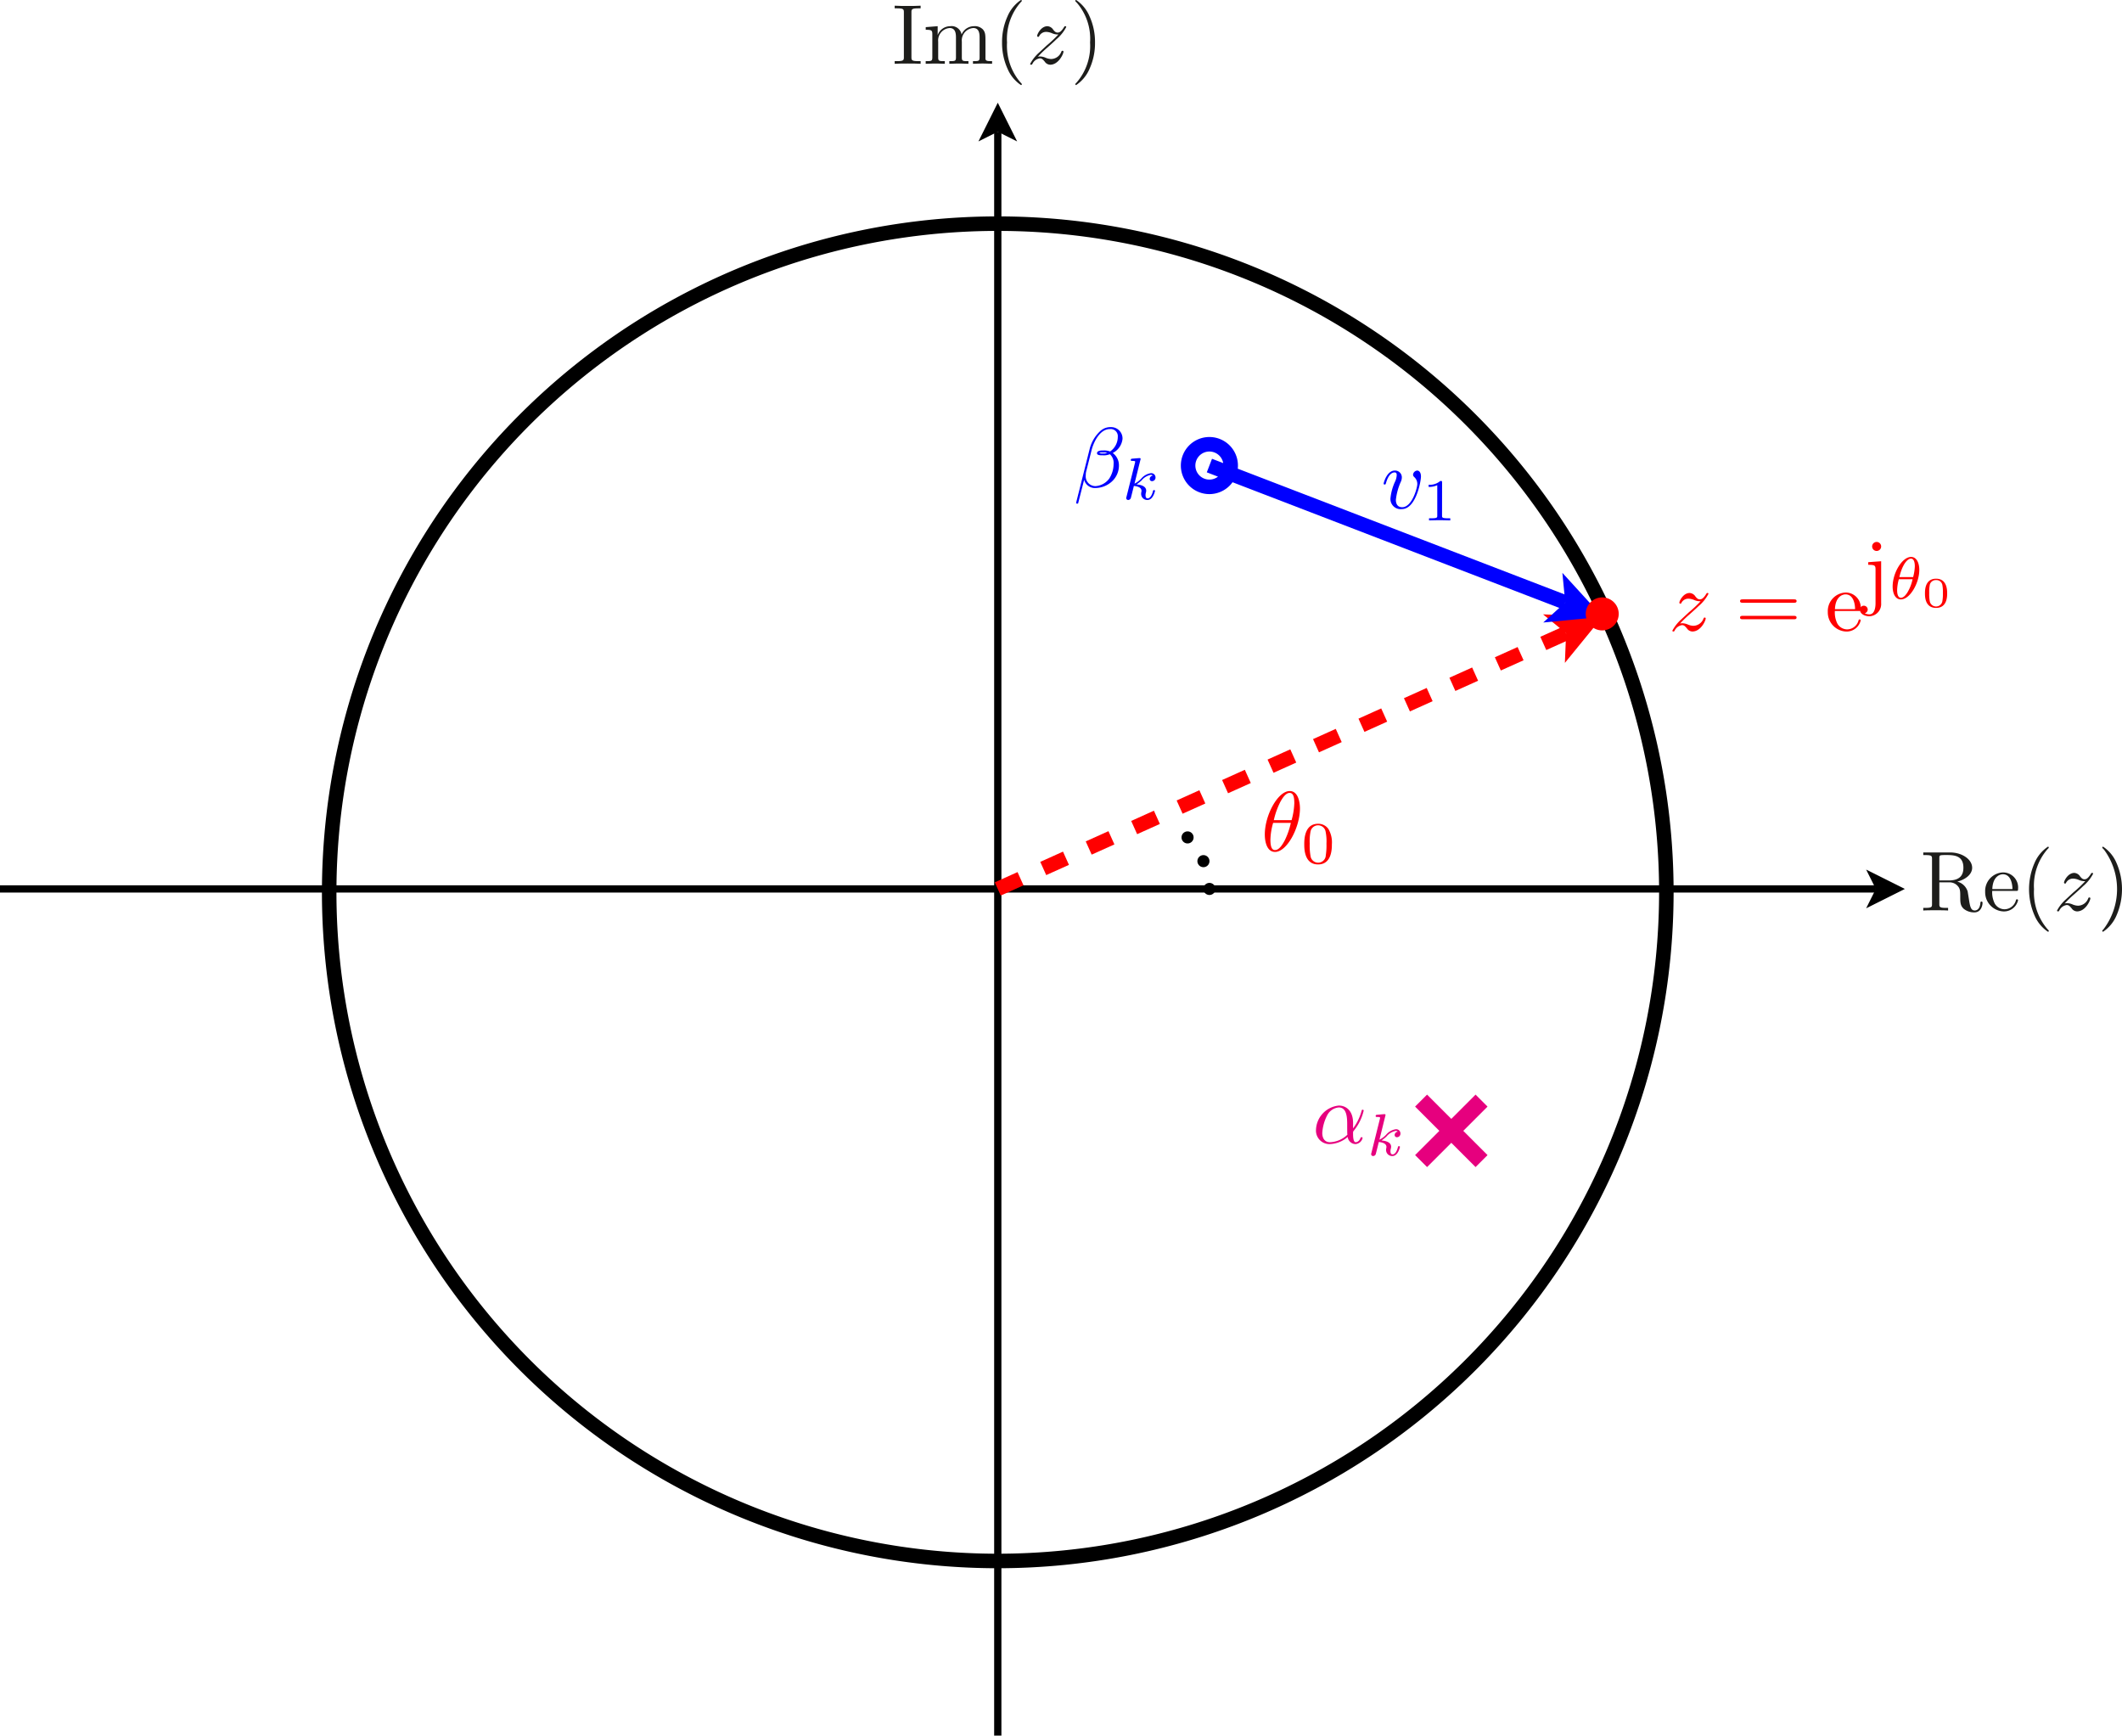 <svg id="Layer_1" data-name="Layer 1" xmlns="http://www.w3.org/2000/svg" viewBox="0 0 248.675 203.373">
  <defs>
    <style>
      .cls-1 {
        fill: blue;
      }

      .cls-2 {
        fill: #e6007e;
      }

      .cls-3, .cls-4, .cls-6, .cls-7, .cls-8, .cls-9 {
        fill: none;
        stroke-miterlimit: 10;
      }

      .cls-3, .cls-4, .cls-9 {
        stroke: #000;
      }

      .cls-3, .cls-6, .cls-7 {
        stroke-width: 1.701px;
      }

      .cls-4 {
        stroke-width: 0.85px;
      }

      .cls-5 {
        fill: red;
      }

      .cls-6 {
        stroke: red;
        stroke-dasharray: 2.921 2.921;
      }

      .cls-7 {
        stroke: blue;
      }

      .cls-8 {
        stroke: #e6007e;
        stroke-width: 1.984px;
      }

      .cls-9 {
        stroke-linecap: round;
        stroke-width: 1.417px;
        stroke-dasharray: 0 3.358;
      }

      .cls-10 {
        fill: #1d1d1b;
      }
    </style>
  </defs>
  <title>PZplot2a</title>
  <g>
    <path class="cls-1" d="M130.4,53.987a1.8,1.8,0,0,1,.727,1.485,2.521,2.521,0,0,1-.8,1.833,2.9,2.9,0,0,1-1.923.787,1.3,1.3,0,0,1-1.355-.966l-.7,2.75c-.01.03-.04.05-.119.05s-.13-.06-.121-.1L127.7,53.5a4.258,4.258,0,0,1,1.287-2.123,1.749,1.749,0,0,1,1.205-.418,1.328,1.328,0,0,1,1.355,1.365A2.084,2.084,0,0,1,130.4,53.987Zm-.338-2.8c-1.2,0-1.913,1.583-2.133,2.44l-.638,2.521a1.613,1.613,0,0,0-.05.439,1.141,1.141,0,0,0,1.136,1.285,2.158,2.158,0,0,0,1.624-.9,3.169,3.169,0,0,0,.5-1.714,1.352,1.352,0,0,0-.437-1.126,1.8,1.8,0,0,1-.818.129c-.179,0-.7.03-.687-.249,0-.329.557-.319.767-.319a1.961,1.961,0,0,1,.767.12,2.084,2.084,0,0,0,.9-1.724A.829.829,0,0,0,130.064,51.188Zm-.738,2.739c-.11,0-.468-.02-.488.08a1.215,1.215,0,0,0,.438.04,1.173,1.173,0,0,0,.478-.07A1.044,1.044,0,0,0,129.326,53.927Z" transform="translate(0 -0.91)"/>
    <path class="cls-1" d="M132.951,57.582a2.762,2.762,0,0,0,.809-.613,1.81,1.81,0,0,1,1.116-.614.494.494,0,0,1,.537.488.415.415,0,0,1-.4.447.259.259,0,0,1-.279-.259.4.4,0,0,1,.362-.39.286.286,0,0,0-.23-.091,1.836,1.836,0,0,0-1.094.663,5.271,5.271,0,0,1-.579.46c.293.021,1.129.119,1.129.739a.974.974,0,0,1-.035.216.989.989,0,0,0-.042.314c0,.188.056.363.244.363.342,0,.531-.495.615-.8.034-.133.041-.168.138-.168.022,0,.113,0,.113.091,0,.007-.21,1.067-.886,1.067a.709.709,0,0,1-.739-.718.68.68,0,0,1,.027-.217.56.56,0,0,0,.015-.139c0-.363-.4-.523-.893-.572-.028.1-.328,1.325-.342,1.353a.337.337,0,0,1-.321.293.227.227,0,0,1-.236-.223.626.626,0,0,1,.034-.153L133,55.176a.711.711,0,0,0,.029-.153c0-.056,0-.105-.335-.105-.084,0-.182,0-.182-.1,0-.147.1-.154.153-.16.175-.015.754-.07.893-.07a.1.1,0,0,1,.112.1.871.871,0,0,1-.028.112Z" transform="translate(0 -0.91)"/>
    <path class="cls-2" d="M158.564,133.126a5.886,5.886,0,0,0,.976-1.974c.05-.178.05-.209.15-.209s.119.08.119.1a5.76,5.76,0,0,1-1.146,2.342c-.1.119-.1.139-.1.348,0,.24,0,1.017.308,1.017.021,0,.379,0,.559-.488.029-.071.06-.1.129-.1s.12.029.12.1a.924.924,0,0,1-.837.707.95.95,0,0,1-.907-.837,3.358,3.358,0,0,1-2.1.837,1.577,1.577,0,0,1-1.614-1.684,2.954,2.954,0,0,1,2.681-2.83c.737,0,1.664.488,1.664,2.053Zm-.688-.369c0-.778,0-2.082-.986-2.082a1.689,1.689,0,0,0-1.356.916,5.184,5.184,0,0,0-.578,2.073c0,.638.3,1.086.9,1.086a3.1,3.1,0,0,0,2.042-.877C157.876,133.7,157.876,133.126,157.876,132.757Z" transform="translate(0 -0.91)"/>
    <path class="cls-2" d="M161.655,134.457a2.8,2.8,0,0,0,.808-.614,1.817,1.817,0,0,1,1.116-.614.493.493,0,0,1,.537.489.413.413,0,0,1-.4.446.258.258,0,0,1-.279-.258.4.4,0,0,1,.362-.39.281.281,0,0,0-.229-.091,1.838,1.838,0,0,0-1.095.662,5.267,5.267,0,0,1-.579.461c.293.02,1.13.118,1.13.738a.984.984,0,0,1-.036.217.98.98,0,0,0-.042.313c0,.189.056.363.245.363.341,0,.53-.5.614-.8.034-.132.041-.167.139-.167.021,0,.112,0,.112.091,0,.006-.21,1.066-.886,1.066a.709.709,0,0,1-.739-.718.674.674,0,0,1,.027-.216.568.568,0,0,0,.015-.139c0-.363-.4-.524-.893-.572-.028.1-.328,1.325-.342,1.353a.336.336,0,0,1-.321.292.227.227,0,0,1-.236-.223.637.637,0,0,1,.034-.153l.983-3.947a.731.731,0,0,0,.029-.154c0-.055,0-.1-.335-.1-.084,0-.182,0-.182-.1,0-.146.1-.153.153-.16.175-.014.754-.07.893-.07a.1.1,0,0,1,.112.1.913.913,0,0,1-.028.112Z" transform="translate(0 -0.91)"/>
    <path class="cls-3" d="M195.278,105.468h0a78.35,78.35,0,1,0-78.349,78.349,78.378,78.378,0,0,0,78.349-78.349Z" transform="translate(0 -0.91)"/>
    <polyline points="218.692 106.429 223.227 104.161 218.692 101.894 219.826 104.161"/>
    <line class="cls-4" y1="104.161" x2="219.826" y2="104.161"/>
    <polyline points="119.196 16.571 116.929 12.036 114.661 16.571 116.929 15.437"/>
    <line class="cls-4" x1="116.929" y1="203.373" x2="116.929" y2="15.437"/>
    <polyline class="cls-5" points="183.387 77.674 187.794 72.272 180.828 71.987 183.529 74.191"/>
    <line class="cls-6" x1="116.929" y1="104.161" x2="183.529" y2="74.191"/>
    <polyline class="cls-1" points="180.854 72.943 187.794 72.272 183.093 67.123 183.429 70.593"/>
    <path class="cls-7" d="M183.429,71.5l-41.7-16.038m2.494,0h0a2.495,2.495,0,1,0-2.494,2.495,2.5,2.5,0,0,0,2.494-2.495Z" transform="translate(0 -0.91)"/>
    <path class="cls-8" d="M166.535,129.874l7.086,7.087m-7.086,0,7.086-7.087" transform="translate(0 -0.91)"/>
    <path class="cls-9" d="M141.732,105.071c0-2.494-1.049-4.592-3.544-7.086h0" transform="translate(0 -0.91)"/>
    <path class="cls-5" d="M149.417,100.735c-.907,0-1.195-1.106-1.195-2.043,0-2.281,1.534-5.091,2.919-5.091,1.017,0,1.2,1.385,1.2,2.043C152.336,97.875,150.823,100.735,149.417,100.735Zm-.219-3.407a7.625,7.625,0,0,0-.319,1.972c0,.927.209,1.216.538,1.216.429,0,.807-.488,1.156-1.166a8.995,8.995,0,0,0,.7-2.022Zm2.163-.319a8.313,8.313,0,0,0,.318-1.983c0-.568-.06-1.206-.548-1.206-.448,0-.817.558-1.086,1.046a9.054,9.054,0,0,0-.767,2.143Z" transform="translate(0 -0.91)"/>
    <path class="cls-5" d="M154.463,102.2c-1.618,0-1.618-1.861-1.618-2.364s0-2.4,1.618-2.4a1.447,1.447,0,0,1,1.206.6,3.1,3.1,0,0,1,.412,1.806C156.081,100.341,156.081,102.2,154.463,102.2Zm.893-.983a7.583,7.583,0,0,0,.091-1.471,5.593,5.593,0,0,0-.12-1.485.9.9,0,0,0-1.743.062,6.012,6.012,0,0,0-.1,1.423,7.268,7.268,0,0,0,.1,1.5.9.9,0,0,0,1.779-.028Z" transform="translate(0 -0.91)"/>
    <path class="cls-1" d="M164.279,60.563a1.191,1.191,0,0,1-1.335-1.235,6.094,6.094,0,0,1,.568-2.043,2.062,2.062,0,0,0,.169-.7c0-.318-.169-.318-.249-.318-.289,0-.718.229-1.006,1.235-.05.16-.06.18-.16.18-.02,0-.119,0-.119-.1s.379-1.535,1.315-1.535a.791.791,0,0,1,.817.818,1.22,1.22,0,0,1-.12.5,7.017,7.017,0,0,0-.578,2.112c0,.518.23.867.738.867,1.166,0,1.773-2.282,1.773-2.7a1.066,1.066,0,0,0-.339-.817c-.109-.11-.159-.17-.159-.3a.533.533,0,0,1,.488-.479c.18,0,.439.16.439.7C166.521,57.265,165.952,60.563,164.279,60.563Z" transform="translate(0 -0.91)"/>
    <path class="cls-1" d="M168.991,61.319c0,.23,0,.321.7.321h.265v.251c-.154-.007-1.032-.028-1.249-.028-.257,0-1.115.021-1.241.028V61.64h.266c.7,0,.7-.091.7-.321V57.763a2.3,2.3,0,0,1-1.012.2v-.251a1.907,1.907,0,0,0,1.368-.446c.195,0,.209.007.209.2Z" transform="translate(0 -0.91)"/>
    <path class="cls-5" d="M187.763,74.778a1.933,1.933,0,1,1,1.933-1.933A1.943,1.943,0,0,1,187.763,74.778Z" transform="translate(0 -0.91)"/>
    <g>
      <path class="cls-10" d="M230.587,105.361l.13.8c.14.927.219,1.435.707,1.435.249,0,.6-.18.658-.887.01-.07.01-.159.119-.159.13,0,.13.109.13.169,0,.279-.17,1.1-.947,1.1a1.941,1.941,0,0,1-1.255-.418c-.409-.379-.409-.778-.409-1.425,0-.668,0-.977-.378-1.335a1.271,1.271,0,0,0-.927-.339H227.27v2.52c0,.359.019.469.787.469h.238v.309c-.358-.031-1.065-.031-1.454-.031s-1.1,0-1.455.031v-.309h.239c.768,0,.787-.11.787-.469v-5.251c0-.357-.019-.467-.787-.467h-.239v-.309h3.129c1.465,0,2.6.837,2.6,1.793,0,.777-.778,1.385-1.745,1.624A1.73,1.73,0,0,1,230.587,105.361Zm-2.212-1.285c1.475,0,1.714-.806,1.714-1.494,0-1.444-1.116-1.484-2.013-1.484a4.841,4.841,0,0,0-.587.02c-.219.029-.219.149-.219.378v2.58Z" transform="translate(0 -0.91)"/>
      <path class="cls-10" d="M233.765,106.787a1.34,1.34,0,0,0,1.126.667,1.4,1.4,0,0,0,1.345-1.026c.019-.079.04-.14.13-.14a.116.116,0,0,1,.128.12,1.7,1.7,0,0,1-1.664,1.3,2.249,2.249,0,0,1-2.191-2.3,2.177,2.177,0,0,1,2.072-2.271,1.767,1.767,0,0,1,1.783,1.953c0,.209-.029.209-.249.209h-2.779A2.9,2.9,0,0,0,233.765,106.787Zm2.072-1.7c0-.389-.1-1.734-1.126-1.734-.339,0-1.176.25-1.235,1.734Z" transform="translate(0 -0.91)"/>
    </g>
    <path class="cls-10" d="M239.993,110.085a4.3,4.3,0,0,1-1.553-1.873,7.676,7.676,0,0,1-.031-6.148,4.348,4.348,0,0,1,1.584-1.943.09.09,0,0,1,.1.1c0,.03,0,.05-.129.169a6.52,6.52,0,0,0-1.6,4.713,6.6,6.6,0,0,0,1.564,4.663c.169.17.169.189.169.219A.09.09,0,0,1,239.993,110.085Z" transform="translate(0 -0.91)"/>
    <path class="cls-10" d="M242.225,106.737a1.762,1.762,0,0,1,.7.169,1.837,1.837,0,0,0,.588.13,1.3,1.3,0,0,0,1.195-.837c.031-.07.05-.13.14-.13a.105.105,0,0,1,.119.1c0,.269-.577,1.534-1.564,1.534a.8.8,0,0,1-.638-.368c-.249-.289-.349-.379-.577-.379a1.149,1.149,0,0,0-.848.618c-.059.11-.079.129-.159.129-.02,0-.119,0-.119-.1a4.741,4.741,0,0,1,1.026-1.3l.9-.837a14.945,14.945,0,0,0,1.384-1.306,1.679,1.679,0,0,1-.766-.149,1.915,1.915,0,0,0-.628-.15.918.918,0,0,0-.848.468c-.019.061-.039.111-.129.111a.109.109,0,0,1-.12-.111c0-.209.459-1.136,1.206-1.136a.868.868,0,0,1,.688.429c.149.169.268.319.508.319s.448-.16.748-.638c.049-.089.079-.11.149-.11a.1.1,0,0,1,.109.1,4.709,4.709,0,0,1-1.166,1.445c-.358.359-.976.887-.976.9a12.258,12.258,0,0,0-1.186,1.136A1.066,1.066,0,0,1,242.225,106.737Z" transform="translate(0 -0.91)"/>
    <path class="cls-10" d="M248.047,108.142a4.341,4.341,0,0,1-1.584,1.943.094.094,0,0,1-.1-.1c0-.03,0-.049.128-.17a7.749,7.749,0,0,0,.06-9.365c-.188-.179-.188-.2-.188-.229a.094.094,0,0,1,.1-.1,4.3,4.3,0,0,1,1.554,1.873,7.671,7.671,0,0,1,.03,6.148Z" transform="translate(0 -0.91)"/>
    <g>
      <path class="cls-10" d="M106.811,7.606c0,.359.03.468.817.468h.259v.309c-.349-.029-1.136-.029-1.524-.029s-1.166,0-1.515.029V8.074h.259c.787,0,.817-.109.817-.468V2.355c0-.358-.03-.468-.817-.468h-.259V1.578c.349.03,1.136.03,1.525.03s1.165,0,1.514-.03v.309h-.259c-.787,0-.817.11-.817.468Z" transform="translate(0 -0.91)"/>
      <path class="cls-10" d="M108.485,4.4V4.089l1.4-.11V5.025a1.573,1.573,0,0,1,1.475-1.046,1.179,1.179,0,0,1,1.325.977,1.578,1.578,0,0,1,1.445-.977,1.328,1.328,0,0,1,1.046.369c.31.359.31.668.31,1.525v1.9c.009.3.258.3.776.3v.309c-.338-.009-.857-.029-1.115-.029s-.778.02-1.126.029V8.074c.667,0,.777,0,.777-.448V5.3c0-.568-.11-1.106-.738-1.106a1.455,1.455,0,0,0-1.344,1.594V7.626c0,.448.109.448.776.448v.309c-.338-.009-.857-.029-1.115-.029s-.778.02-1.126.029V8.074c.667,0,.777,0,.777-.448V5.3c0-.568-.11-1.106-.737-1.106a1.456,1.456,0,0,0-1.346,1.594V7.626c0,.448.11.448.777.448v.309c-.338-.009-.857-.029-1.115-.029s-.778.02-1.126.029V8.074c.667,0,.777,0,.777-.448V4.956C109.262,4.467,109.182,4.4,108.485,4.4Z" transform="translate(0 -0.91)"/>
    </g>
    <path class="cls-10" d="M119.642,10.875A4.309,4.309,0,0,1,118.088,9a7.262,7.262,0,0,1-.658-3.109,7.236,7.236,0,0,1,.628-3.038A4.347,4.347,0,0,1,119.642.91a.09.09,0,0,1,.1.1c0,.03,0,.05-.129.169a6.517,6.517,0,0,0-1.6,4.713,6.6,6.6,0,0,0,1.564,4.664c.169.169.169.189.169.219A.09.09,0,0,1,119.642,10.875Z" transform="translate(0 -0.91)"/>
    <path class="cls-10" d="M121.882,7.526a1.76,1.76,0,0,1,.7.17,1.84,1.84,0,0,0,.588.129,1.3,1.3,0,0,0,1.2-.837c.03-.07.05-.129.14-.129a.105.105,0,0,1,.119.1c0,.27-.578,1.535-1.564,1.535a.8.8,0,0,1-.638-.369c-.249-.289-.348-.378-.578-.378a1.149,1.149,0,0,0-.847.617c-.06.11-.079.13-.159.13-.02,0-.12,0-.12-.1a4.781,4.781,0,0,1,1.026-1.305l.9-.837a14.778,14.778,0,0,0,1.385-1.305,1.673,1.673,0,0,1-.767-.15,1.9,1.9,0,0,0-.628-.149.915.915,0,0,0-.846.468c-.021.06-.041.11-.13.11a.107.107,0,0,1-.12-.11c0-.209.458-1.136,1.206-1.136a.868.868,0,0,1,.688.429c.149.169.269.319.508.319s.448-.16.747-.638c.05-.09.08-.11.15-.11a.1.1,0,0,1,.109.1,4.737,4.737,0,0,1-1.166,1.444c-.358.359-.976.888-.976.9a12.642,12.642,0,0,0-1.186,1.136A1.066,1.066,0,0,1,121.882,7.526Z" transform="translate(0 -0.91)"/>
    <path class="cls-10" d="M127.7,8.931a4.347,4.347,0,0,1-1.584,1.944.094.094,0,0,1-.1-.1c0-.03,0-.05.129-.17a6.535,6.535,0,0,0,1.6-4.713A6.463,6.463,0,0,0,126.2,1.239c-.188-.179-.188-.2-.188-.229a.094.094,0,0,1,.1-.1,4.3,4.3,0,0,1,1.553,1.874,7.261,7.261,0,0,1,.659,3.108A7.259,7.259,0,0,1,127.7,8.931Z" transform="translate(0 -0.91)"/>
    <path class="cls-5" d="M197.147,73.94a1.767,1.767,0,0,1,.7.17,1.835,1.835,0,0,0,.588.129,1.3,1.3,0,0,0,1.195-.837c.03-.069.05-.129.14-.129a.105.105,0,0,1,.119.1c0,.269-.577,1.534-1.564,1.534a.8.8,0,0,1-.638-.369c-.249-.288-.349-.378-.577-.378a1.15,1.15,0,0,0-.848.617c-.06.11-.079.13-.159.13-.02,0-.119,0-.119-.1a4.757,4.757,0,0,1,1.026-1.305l.9-.837a14.913,14.913,0,0,0,1.384-1.305,1.669,1.669,0,0,1-.766-.15,1.912,1.912,0,0,0-.628-.149.918.918,0,0,0-.848.468c-.019.06-.039.11-.129.11a.107.107,0,0,1-.12-.11c0-.209.459-1.136,1.206-1.136a.868.868,0,0,1,.688.429c.149.169.268.319.507.319s.449-.16.749-.638c.049-.09.079-.11.149-.11a.1.1,0,0,1,.109.1,4.723,4.723,0,0,1-1.166,1.445c-.358.358-.976.887-.976.9a12.775,12.775,0,0,0-1.186,1.136A1.066,1.066,0,0,1,197.147,73.94Z" transform="translate(0 -0.91)"/>
    <g>
      <path class="cls-5" d="M204.254,71.539c-.149,0-.339,0-.339-.2s.19-.2.329-.2h5.969c.14,0,.328,0,.328.2s-.188.2-.338.2Zm-.01,1.933c-.139,0-.329,0-.329-.2s.19-.2.339-.2H210.2c.15,0,.338,0,.338.2s-.188.2-.328.2Z" transform="translate(0 -0.91)"/>
      <path class="cls-5" d="M215.324,73.99a1.337,1.337,0,0,0,1.125.668,1.4,1.4,0,0,0,1.345-1.027c.02-.079.04-.139.13-.139a.115.115,0,0,1,.129.12,1.7,1.7,0,0,1-1.664,1.3,2.249,2.249,0,0,1-2.191-2.3,2.177,2.177,0,0,1,2.072-2.272,1.768,1.768,0,0,1,1.783,1.954c0,.209-.029.209-.249.209h-2.779A2.9,2.9,0,0,0,215.324,73.99Zm2.072-1.7c0-.389-.1-1.734-1.126-1.734-.339,0-1.176.249-1.236,1.734Z" transform="translate(0 -0.91)"/>
    </g>
    <path class="cls-5" d="M220.45,71.577a1.434,1.434,0,0,1-1.365,1.544c-.568,0-1.126-.279-1.126-.8a.459.459,0,0,1,.917,0,.46.46,0,0,1-.349.448,1.207,1.207,0,0,0,.538.13c.637,0,.727-.857.727-1.305V67.651c0-.488-.09-.558-.856-.558v-.309l1.514-.11Zm-.528-6.108a.528.528,0,1,1,.528-.528A.531.531,0,0,1,219.922,65.469Z" transform="translate(0 -0.91)"/>
    <path class="cls-5" d="M222.759,71.148c-.642,0-.962-.683-.962-1.513,0-1.6,1.115-3.466,2.161-3.466.684,0,.963.782.963,1.514C224.921,69.245,223.82,71.148,222.759,71.148Zm-.237-2.364a5.342,5.342,0,0,0-.2,1.262c0,.377.063.907.446.907.308,0,.586-.328.8-.69a5.015,5.015,0,0,0,.564-1.479Zm1.674-.251a5.551,5.551,0,0,0,.2-1.262c0-.132,0-.906-.447-.906-.411,0-1.01.662-1.366,2.168Z" transform="translate(0 -0.91)"/>
    <path class="cls-5" d="M226.885,72.141c-1.3,0-1.3-1.338-1.3-1.7s0-1.721,1.3-1.721,1.3,1.363,1.3,1.721S228.183,72.141,226.885,72.141Zm.727-.721a4.739,4.739,0,0,0,.074-1.04,4.262,4.262,0,0,0-.07-.96.706.706,0,0,0-.731-.537.718.718,0,0,0-.722.5,3.892,3.892,0,0,0-.079.995,4.484,4.484,0,0,0,.074,1.03.751.751,0,0,0,1.454.01Z" transform="translate(0 -0.91)"/>
  </g>
</svg>
